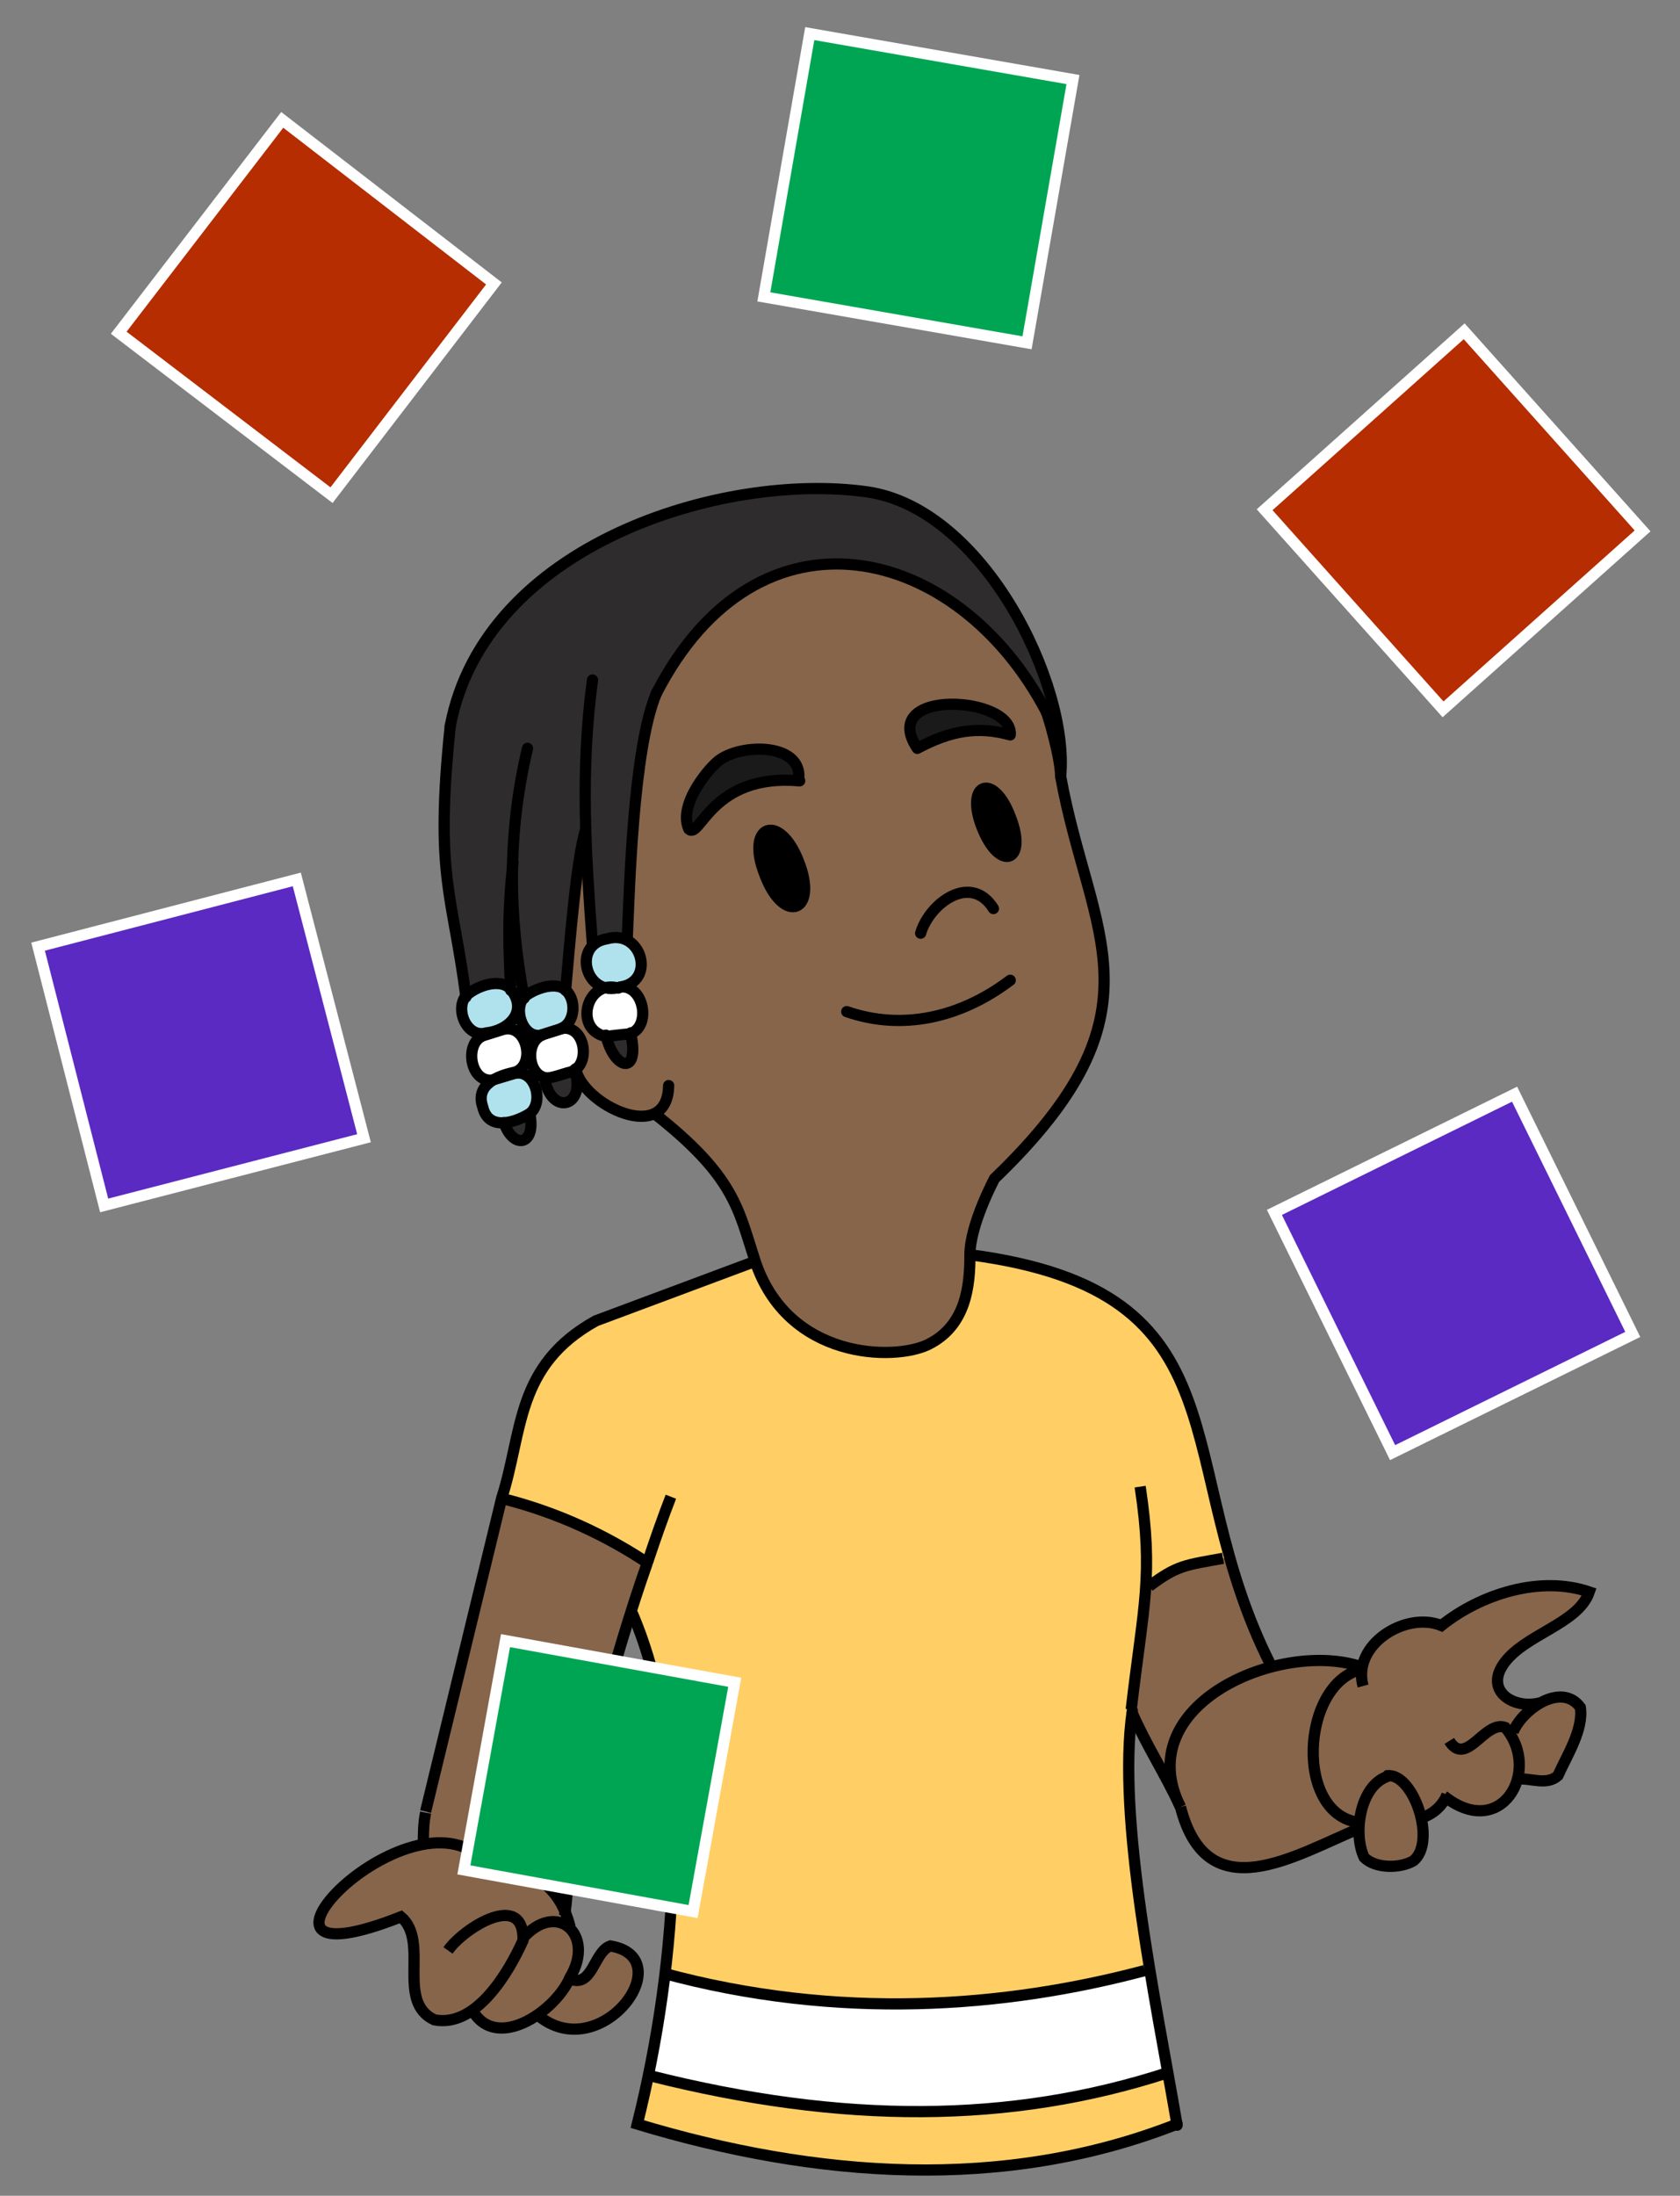 <?xml version="1.0" encoding="UTF-8"?><svg id="Layer_1" xmlns="http://www.w3.org/2000/svg" width="150" height="196" viewBox="0 0 150 196"><rect x="0" y="0" width="150" height="196" fill="#808080" stroke="none"/><defs><style>.cls-1{stroke-linejoin:round;}.cls-1,.cls-2{stroke-linecap:round;}.cls-1,.cls-2,.cls-3{stroke:#000;}.cls-1,.cls-2,.cls-3,.cls-4{fill:none;}.cls-2,.cls-5,.cls-3,.cls-4{stroke-miterlimit:10;}.cls-5,.cls-4{stroke:#fff;}.cls-5,.cls-6{fill:#00a553;}.cls-7,.cls-8,.cls-9,.cls-10,.cls-11,.cls-12,.cls-6,.cls-13,.cls-14,.cls-15,.cls-16{stroke-width:0px;}.cls-8{fill:#5b2ac2;}.cls-9{fill:#2e2c2d;}.cls-10{fill:#1a1a1a;}.cls-11{fill:#b0e2ee;}.cls-12{fill:#b52d00;}.cls-13{fill:#87654b;}.cls-14{fill:#926350;}.cls-15{fill:#fff;}.cls-16{fill:#ffcf66;}</style></defs><path class="cls-16" d="m101.1,152.7c-.9,6,.2,14.3,1.6,23.1-12.6,3.3-27.4,4.7-43.4.3,1-13.1,1.6-21.7-2.8-32h-.1c.5-1.6,1-3.1,1.5-4.6-4-2.7-8.4-4.6-13-5.8,2.7-16.7,8.1-15.5,22.6-21.1,2.9,8.9,12.5,9,15.5,7.5,3.4-1.7,3.7-6.9,3.7-8,19,3.2,18.8,9.4,23.1,26.9-3.3.7-4.6.6-7.2,2.6h-.2c-.2,2.5-.6,5.8-1.3,11.1Z"/><path class="cls-16" d="m104.3,185c.3,1.6.6,3.2.8,4.6-15.5,6.1-32.3,4.8-48.2,0,.4-.8.8-2.4,1.2-4.3,17.1,4.3,32.1,4.3,46.2-.3Z"/><path class="cls-15" d="m102.6,175.8c.5,3.2,1.1,6.4,1.6,9.3-14.1,4.6-29.1,4.6-46.2.3.5-2.6.9-5.9,1.2-9.2,16,4.4,30.7,3,43.4-.3Z"/><path class="cls-13" d="m58.3,99.4c-2.9,1.2-6-1.6-6.9-3.9,1.4-.9.6-3.9-1.2-3.6,1.3-.5,1.4-2.7.3-3.5.4-4.6,1-11.9,1.8-14.3h0c.1,3.4.3,6.8.6,10.4-1.1,1.1-.5,3.5,1.1,3.7-2.1.3-2.1,4,0,4.3.7,3.1,3.1,3.7,2.2-.2,1.9-.5,1.2-4.4-.8-4.2,2.1,0,2.6-3.5.6-4.2.2-4.3.5-17,2.6-22,9.1-17.7,26.9-13.4,34.8,1.6.2.4,1.3,4.2,1.3,5.8,0,5.8,2.6,6.4,3.8,15.7,2.2,12.9-9.9,14.7-11.9,27,0,1.2-.3,6.3-3.7,8-3,1.5-12.6,1.4-15.5-7.5-1.5-4.6-1.8-7.5-9.1-13.2Zm31.9-22.9c1.7-.5-.8-7-2.4-6.2-1.7.5.8,6.9,2.4,6.2Zm-8.3-9.7c3-1.6,5.4-2,8.3-1.2.2-3.5-11.9-4.2-8.3,1.2Zm-10.7,14.1c2-.7-.8-7.7-2.7-6.9-2,.7.8,7.7,2.7,6.9Zm.2-11.2c.5-3.3-4.8-3.4-7-1.9-.9.6-3.8,4-2.8,6.2,1,1,2-5,9.9-4.3Z"/><path class="cls-9" d="m52.3,74h0c-.8,2.4-1.4,9.7-1.8,14.3-1-.7-2.8,0-3.6.7-.8-4.5-1.1-7.2-1-12h0c-.5,4.5-.4,7.3-.2,11.3-.9-1.1-3.1-.2-4,.6-1.2-9.3-2.8-10.6-1.4-24.1,3.1-16.2,24.3-22.7,37.2-20.9,10.5,1.5,18.1,17.3,17.3,25.4-.4-11.3-13-19.9-22-19.1-15.5,3.3-16.7,19.8-16.7,33.6-.9-.2-2.4-.3-3.1.5-.3-3.6-.5-7.1-.6-10.4Z"/><path class="cls-7" d="m90.2,72.9c1.6,4-1,5-2.5,1-1.6-4,1-5,2.5-1Z"/><path class="cls-10" d="m90.2,65.6c-2.9-.8-5.3-.4-8.3,1.2-3.6-5.4,8.6-4.7,8.3-1.2Z"/><path class="cls-7" d="m71.3,76.9c1.8,4.4-1.3,5.6-3,1.2-1.8-4.4,1.3-5.6,3-1.2Z"/><path class="cls-10" d="m70.6,67.7c.4.3,1.2,1.4.7,2-7.8-.7-8.9,5.3-9.9,4.3-1-5.2,5.4-8.8,9.1-6.3Z"/><path class="cls-15" d="m57.4,90.2c.3,3-5,3.1-4.9.2-.2-3,4.9-3.2,4.9-.2Z"/><path class="cls-11" d="m57.3,85.9c.1,2.9-4.9,3.2-4.9.2-.2-2.9,4.9-3.2,4.9-.2Z"/><path class="cls-9" d="m56.5,94.1c.1,1-1.4,1-1.8,0-.3-.8-.5-1-.6-1.8.5,0,1.7-.1,2.2-.2,0,1,0,.9.2,1.9Z"/><path class="cls-15" d="m48.6,96.2c-1.6-.3-1.8-3.2-.3-3.8.3,0,1.6-.4,1.9-.6t0,0c1.8-.3,2.5,2.7,1.2,3.6,0,0,0,0,0,0,0,0,0,0,0,0-.7.3-2,.8-2.7.7Z"/><path class="cls-9" d="m51.6,96.9c-.2,2.7-2.8,1.4-2.9-.7.7.1,2.1-.4,2.7-.7,0,.7.2.7.2,1.4Z"/><path class="cls-11" d="m46.8,89c.8-.7,2.7-1.4,3.6-.7,1.1.8,1,3-.3,3.5-.3,0-1.6.4-1.9.6-1.6.3-2.5-2.3-1.5-3.4Z"/><path class="cls-14" d="m50.4,171c.1.3.3.6.4.9-.2-.1-.3-.2-.5-.3,0-.2,0-.4.1-.7Z"/><path class="cls-11" d="m45,100.2c-2,.4-2.8-3.1-1-3.9.3,0,1.7-.5,2-.6,0,0,0,0,0,0,1.8-.3,2.6,2.6,1.3,3.6-.4.4-1.8.7-2.3.8Z"/><path class="cls-9" d="m47.4,99.4c.6,2.9-1.5,3.2-2.3.8.5-.2,1.9-.4,2.3-.8h0Z"/><path class="cls-15" d="m47.1,93.5c.2.9-.2,1.9-1,2.2,0,0,0,0,0,0-.3,0-1.7.5-2,.6-2.1.3-2.6-3.5-.7-4,1.4-.6,3.4-.9,3.6,1.1Z"/><path class="cls-13" d="m141.9,142.1c-4.3-1.5-9.7.2-13.2,3-2.6-1.1-6.8.9-7.1,3.7-2.3-.8-5.4-.7-8.2,0-1.6-2.8-2.7-6.2-3.7-9.8-3.3.7-4.6.6-7.2,2.6h-.2c-.2,2.5-.6,5.8-1.3,11.1,1.4,3.2,2.9,5.4,4.4,8.6,2.4,9.3,10.2,4.3,16,1.9-1.3,5.3,7.5,4.6,5.3-.8,1-.3,1.9-1,2.4-2,2.1,1.7,5.9,1.8,6.3-1.5,1.2-.1,2.6.6,3.6-.3,1.6-2.5,4.1-8.9-1.5-6.4h0c-2.3.5-4.9-1.1-3.3-3.5,1.8-2.7,6.6-3.6,7.7-6.5Z"/><path class="cls-13" d="m50.4,171c.4-9.5,3.6-19.8,7.4-31.5-4-2.7-8.4-4.6-13-5.8-.2,1.4-7.7,30.1-6.9,30.8-7.1.8-16.1,12.2-2.2,6.5,2.7,2.5-.9,12.8,6.3,8.3,1,2.4,4.3,2,6,.5,5.5,4.8,12.9-5.1,6.6-6.2-1.5.5-1.6,3.9-3.7,2.9h0s0,0,0,0c.7-1.5,1.4-4.1-.5-4.9,0-.2,0-.4.1-.7Z"/><path class="cls-11" d="m41.6,88.9c.8-.8,3-1.7,4-.6.9,1,.7,3.1-.7,3.4-2.4,1.2-4.6-.2-3.3-2.8Z"/><path class="cls-3" d="m93.4,63.5c.2.4,1.3,4.2,1.3,5.8,2.6,14.3,9.7,20.9-5.9,35.9,0,0-2.2,4.1-2.2,6.8s-.3,6.3-3.7,8c-3,1.5-12.6,1.4-15.5-7.5-1.5-4.6-1.8-7.5-9.1-13.2"/><path class="cls-1" d="m81.9,66.8c-3.6-5.4,8.6-4.7,8.3-1.2-2.9-.8-5.3-.4-8.3,1.2Z"/><path class="cls-1" d="m71.3,69.7c.5-3.3-4.8-3.4-7-1.9-.9.6-3.8,4-2.8,6.2,1,1,2-5,9.9-4.3Z"/><path class="cls-1" d="m87.7,73.9c1.6,4,4.1,3,2.5-1-1.5-4-4.1-3-2.5,1Z"/><path class="cls-1" d="m68.3,78.1c1.7,4.5,4.8,3.3,3-1.2-1.7-4.4-4.8-3.3-3,1.2Z"/><path class="cls-1" d="m75.6,90.3c4.9,1.7,10.1.6,14.6-2.8"/><path class="cls-1" d="m51.4,95.4c.6,3.2,8.2,6.9,8.3,1.5"/><path class="cls-1" d="m82.2,83.3c.8-2.7,4.5-5.4,6.5-2.2"/><path class="cls-1" d="m93.4,63.5c-7.9-15-25.7-19.3-34.8-1.6"/><path class="cls-3" d="m57.8,139.5c.7-2.1,1.4-4.1,2.1-5.9"/><path class="cls-3" d="m50.8,165.6c.7-5.1,4.1-17.9,7-26.1"/><path class="cls-3" d="m67.4,112.6l-14.2,5.3c-7.2,4-6.5,9.9-8.4,15.8,0,0-6.8,28-6.8,28"/><path class="cls-3" d="m86.6,112c25.1,3.3,17.7,18.6,26.9,36.7"/><path class="cls-3" d="m105.4,161.3c2.4,9.3,10.2,4.3,16,1.9"/><path class="cls-3" d="m121.6,148.8c-7.2-2.5-20.8,3.3-16.2,12.5"/><path class="cls-3" d="m50.4,171c.4-2.3.2-4.3.4-5.4"/><path class="cls-3" d="m38,161.8c-.2,1-.2,1.9-.2,2.8"/><path class="cls-2" d="m105.1,189.6c-15.5,6.1-32.3,4.8-48.2,0,3.6-14.4,5-32.8-.4-45.5"/><path class="cls-2" d="m101.1,152.7c-1.4,9.6,2.1,25.9,4,37"/><path class="cls-3" d="m101.8,132.7c1.2,8,.3,10.5-.8,19.9"/><path class="cls-1" d="m40.2,64.8c3.1-16.2,24.3-22.7,37.2-20.9,10.5,1.5,18.1,17.3,17.3,25.4"/><path class="cls-3" d="m101,152.7c1.4,3.2,2.9,5.4,4.4,8.6h0"/><path class="cls-3" d="m121.7,150.5c-1-3.7,3.8-6.7,7-5.4,3.5-2.8,8.8-4.5,13.2-3-1,2.9-5.9,3.8-7.7,6.5-1.6,2.4,1,4,3.3,3.4"/><path class="cls-3" d="m129.4,155.4c1.5,2.4,3.2-1.9,5-1.2,3.3,3.9-.4,10.2-5.5,6.1"/><path class="cls-3" d="m121.6,149c-5.5,1.2-6.1,13.3,0,13.7"/><path class="cls-3" d="m135.1,154.6c.8-2,4.3-4.5,6-2.2.3,2-1.2,4.3-2,6.1-1,.9-2.4.2-3.6.3"/><path class="cls-3" d="m123.8,158.6c-2.4.9-3,5.1-2,7.2,1,1,3.2,1,4.4.3,2.1-1.7,0-7.8-2.3-7.6Z"/><path class="cls-3" d="m126.8,162.3c1.1-.3,2-1.1,2.4-2.1"/><path class="cls-3" d="m50.9,172c-1.1-4.4-4.3-5.3-8.1-6.3-7-5.9-24,12.1-7,5.4,2.6,2.2-.5,7.6,3,9.2,3.7.7,6.6-4.2,7.9-7.1.1-4.5-5.3-1.1-6.7.9"/><path class="cls-3" d="m42,179.1c2,4.3,7.6.5,8.9-2.6,2.3-3.8-1.2-7-4.3-3.4"/><path class="cls-3" d="m47.7,179.6c5.6,5.3,13.3-4.8,6.8-5.9-1.5.5-1.6,3.9-3.7,2.9"/><path class="cls-3" d="m45,133.8c4.7,1.2,9.1,3.2,13.1,5.9"/><path class="cls-3" d="m109.2,139.1c-3.3.6-4.1.6-6.6,2.5"/><path class="cls-3" d="m58.1,185.3c17.1,4.3,32.1,4.3,46.2-.3"/><path class="cls-1" d="m56,83.9c.2-4.3.5-17,2.6-22"/><path class="cls-1" d="m54.1,92.4c.7,3.1,3.1,3.7,2.2-.2"/><path class="cls-1" d="m52.9,60.7c-1.1,8.2-.6,15.5,0,23.7"/><path class="cls-1" d="m50.5,88.4c.4-4.6,1-11.9,1.8-14.4"/><path class="cls-1" d="m48.6,96.2c.6,3.5,3.8,2.6,2.7-.7"/><path class="cls-1" d="m47.1,66.8c-1.8,7.6-1.7,14.9-.3,22.3"/><path class="cls-1" d="m45.6,88.4c-.2-4.1-.3-6.8.2-11.4"/><path class="cls-1" d="m45,100.2s0,0,0,0c.8,2.4,2.9,2.1,2.3-.8"/><path class="cls-1" d="m40.2,64.8c-1.4,13.5.2,14.9,1.4,24.2"/><path class="cls-1" d="m46,95.8c1.8-.3,2.6,2.6,1.3,3.6-1.3.8-3.7,1.6-4.2-.6-.7-2,1.4-2.8,2.9-3.1"/><path class="cls-1" d="m46,95.8c-.3.1-1.7.5-2,.6-2.1.3-2.6-3.5-.7-4,0,0,1.6-.5,1.6-.5,2.1-.6,3,3.1,1.1,3.8,0,0,0,0,0,0Z"/><path class="cls-1" d="m45.6,88.3c1.6,2-.2,3.7-2.2,3.9-1.7.5-2.8-2.1-1.8-3.3.8-.8,3-1.7,4-.6Z"/><path class="cls-1" d="m50.2,91.8c2.1-.3,2.6,3.4.7,3.9-.5.1-1.7.6-2.2.5-1.6-.3-1.8-3.2-.3-3.8"/><path class="cls-1" d="m48.3,92.4c.3-.1,1.6-.5,1.9-.6"/><path class="cls-1" d="m50.2,91.8c-.3.1-1.6.5-1.9.6-1.6.3-2.5-2.3-1.5-3.4.8-.7,2.7-1.4,3.6-.7,1.1.8,1,3-.3,3.5Z"/><path class="cls-1" d="m55.4,88.1c2.1-.2,2.8,3.6.8,4.2-.5,0-1.7.2-2.2.2-2.8-.7-1.6-5.1,1.2-4.3"/><path class="cls-1" d="m55.4,88.1c-3.1,1-4.4-3.8-1.2-4.3,3.1-.9,4.4,3.8,1.2,4.3Z"/><path class="cls-3" d="m59.1,176.1c15.8,4.3,30.7,3.1,43.1-.2"/><rect class="cls-12" x="117.8" y="34.5" width="23.9" height="23.9" transform="translate(2.1 98.4) rotate(-41.9)"/><rect class="cls-8" x="117.8" y="101.9" width="23.9" height="23.9" transform="translate(-36.9 69) rotate(-26.2)"/><polygon class="cls-6" points="95.8 7.1 91.7 30.6 68.2 26.5 72.3 3 95.8 7.1"/><polygon class="cls-12" points="44.1 25.3 29.6 44.2 10.6 29.7 25.2 10.7 44.1 25.3"/><polygon class="cls-8" points="26.5 78.5 32.5 101.6 9.3 107.6 3.4 84.5 26.5 78.5"/><polygon class="cls-4" points="68.2 26.5 91.7 30.6 95.8 7.1 72.3 3 68.2 26.5"/><rect class="cls-4" x="117.8" y="101.9" width="23.9" height="23.9" transform="translate(-36.9 68.8) rotate(-26.2)"/><polygon class="cls-4" points="32.5 101.6 9.3 107.6 3.4 84.5 26.5 78.5 32.5 101.6"/><polygon class="cls-4" points="29.6 44.2 10.6 29.7 25.2 10.7 44.1 25.3 29.6 44.2"/><rect class="cls-4" x="117.8" y="34.5" width="23.9" height="23.9" transform="translate(2.1 98.3) rotate(-41.8)"/><rect class="cls-5" x="43.1" y="148.3" width="20.8" height="20.8" transform="translate(-112.2 182.8) rotate(-79.7)"/></svg>